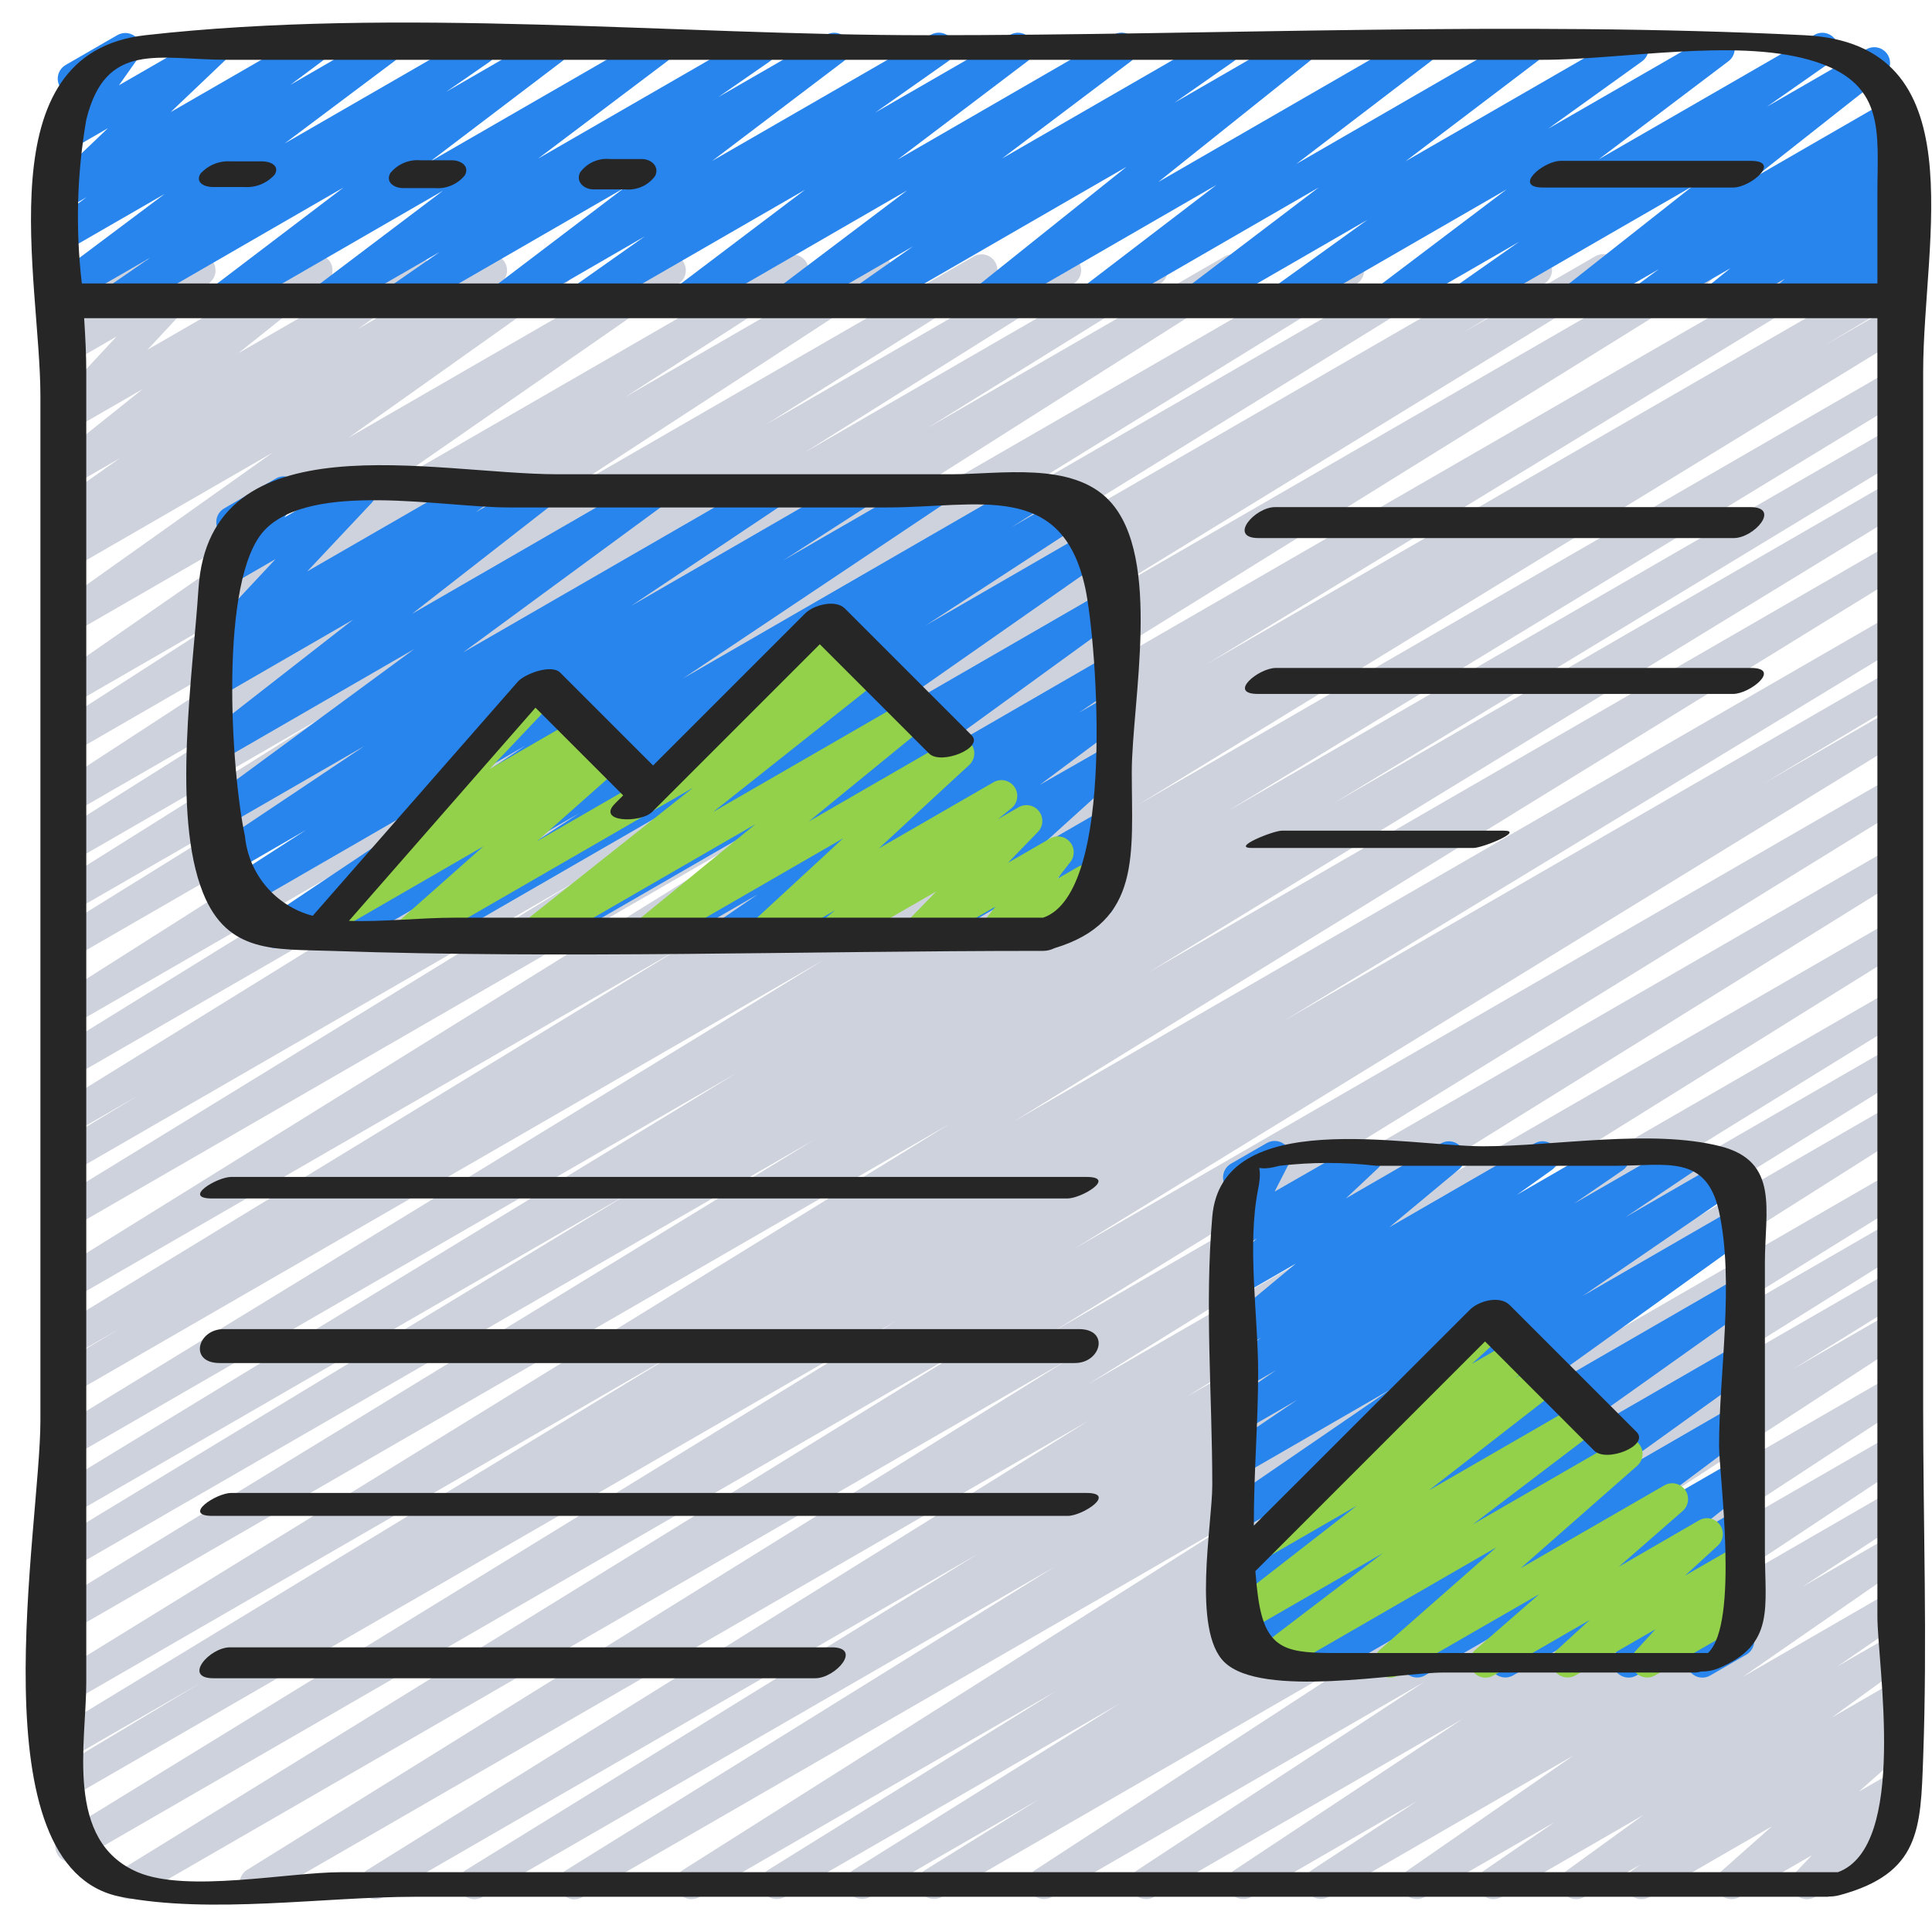 <svg height="512" viewBox="0 0 61 60" width="512" xmlns="http://www.w3.org/2000/svg"><g id="005---Website-Layout" fill="none"><path id="Path" d="m18.142 59.471c-.224 0-.42-.148-.481-.363-.061-.215.027-.444.217-.562l15.422-9.577-18.075 10.431c-.236.133-.535.054-.675-.179-.139-.233-.067-.534.162-.679l16.15-9.971-18.757 10.829c-.236.13-.532.05-.67-.181-.138-.231-.069-.529.156-.676l22.784-14.189-26.067 15.046c-.236.13-.532.05-.67-.181-.138-.231-.069-.529.156-.676l25.867-16.078-29.339 16.935c-.236.128-.53.047-.668-.183-.137-.23-.069-.528.156-.675l26.979-16.65-28.289 16.334c-.237.141-.544.064-.685-.173s-.064-.544.173-.685l26.32-16.167-26.028 15.029c-.154.091-.345.092-.5.004-.155-.088-.252-.252-.254-.431-.001-.179.093-.344.247-.435l4.588-2.748-4.081 2.356c-.238.141-.544.062-.685-.176-.141-.238-.062-.544.176-.685l19.671-11.951-19.162 11.064c-.237.141-.544.064-.685-.173s-.064-.544.173-.685l28.211-17.383-27.699 15.992c-.237.135-.538.055-.678-.179-.139-.235-.065-.537.168-.681l23.945-14.638-23.435 13.53c-.238.141-.544.062-.685-.176-.141-.238-.062-.544.176-.685l18.137-11-17.628 10.18c-.235.123-.526.04-.661-.189-.135-.228-.069-.523.152-.67l21.5-13.1-20.991 12.123c-.236.126-.529.044-.666-.186-.137-.23-.068-.527.156-.673l24.262-14.841-23.752 13.714c-.236.127-.531.044-.667-.187s-.066-.529.16-.674l2.089-1.245-1.582.913c-.236.129-.532.047-.669-.185-.137-.232-.066-.53.16-.675l19.729-12.034-19.22 11.098c-.236.133-.535.054-.675-.179-.139-.233-.067-.534.162-.679l25.244-15.68-24.731 14.278c-.235.119-.522.037-.656-.189s-.071-.518.145-.668l16.444-10.087-15.933 9.199c-.238.141-.544.062-.685-.176-.141-.238-.062-.544.176-.685l2.587-1.561-2.078 1.2c-.235.122-.524.04-.66-.187-.136-.227-.071-.521.148-.67l15.265-9.443-14.753 8.518c-.237.141-.544.064-.685-.173s-.064-.544.173-.685l11.947-7.379-11.435 6.601c-.234.124-.524.043-.661-.183-.137-.227-.074-.521.144-.671l16.779-10.652-16.262 9.389c-.233.114-.514.03-.648-.192s-.075-.51.135-.662l7.357-4.563-6.844 3.948c-.236.136-.538.058-.678-.176-.14-.234-.068-.537.163-.681l8.5-5.333-7.985 4.611c-.236.132-.533.053-.673-.178-.139-.231-.07-.531.157-.678l7.065-4.45-6.549 3.779c-.235.136-.535.061-.677-.171-.142-.231-.073-.534.154-.681l10.176-6.635-9.653 5.574c-.235.138-.538.062-.68-.171-.142-.233-.071-.537.16-.683l5.572-3.586-5.052 2.917c-.232.129-.524.055-.666-.169-.142-.224-.085-.52.131-.674l9.266-6.432-8.731 5.039c-.231.128-.522.055-.664-.167-.143-.222-.088-.517.125-.673l6.876-4.884-6.337 3.659c-.234.133-.53.057-.672-.171s-.078-.528.145-.678l.489-.326c-.235.111-.516.024-.646-.201s-.067-.512.146-.661l2.045-1.443-1.507.871c-.227.132-.517.066-.664-.151-.148-.217-.103-.511.102-.673l2.79-2.229-2.228 1.286c-.214.123-.486.071-.64-.122s-.144-.469.024-.651l2.014-2.168-1.4.807c-.213.121-.482.071-.636-.119-.154-.19-.148-.464.014-.647l.324-.361c-.216-.021-.394-.18-.44-.393-.046-.212.051-.43.24-.538l2.212-1.274c.213-.121.482-.071.636.119.154.19.148.464-.014.647l-.122.134 1.565-.9c.214-.123.486-.071.64.122.154.193.144.469-.024.651l-2.014 2.165 5.094-2.938c.226-.128.513-.062.66.153.147.215.104.506-.098.67l-2.791 2.227 5.289-3.05c.232-.141.535-.071.681.158s.083.533-.142.684l-2.043 1.437 3.954-2.279c.234-.133.53-.057.672.171s.078.528-.145.678l-.472.314 2.015-1.163c.231-.133.527-.061.671.163.144.225.086.523-.132.678l-6.872 4.879 9.911-5.72c.232-.129.524-.055.666.169.142.224.085.52-.131.674l-9.266 6.43 12.603-7.273c.235-.134.533-.057.674.174.141.231.073.531-.153.679l-5.572 3.586 7.689-4.439c.235-.136.535-.061.677.171.142.231.073.534-.154.681l-10.176 6.63 12.967-7.482c.236-.143.544-.067.686.17s.067.544-.17.686l-7.065 4.444 9.193-5.3c.237-.142.544-.066.686.171s.066.544-.171.686l-8.5 5.334 10.719-6.191c.237-.142.544-.065.686.172.142.237.065.544-.172.686l-7.35 4.558 9.381-5.416c.235-.135.535-.057.676.175.141.232.071.534-.158.68l-16.778 10.645 19.928-11.5c.236-.133.535-.054.675.179.139.233.067.534-.162.679l-11.941 7.371 14.263-8.235c.237-.142.544-.064.686.173.142.237.064.544-.173.686l-15.276 9.447 17.85-10.306c.238-.141.545-.062.685.176s.062.545-.176.685l-2.6 1.566 4.206-2.428c.154-.091.344-.094.5-.007.156.087.254.251.256.43s-.091.345-.244.437l-16.421 10.071 18.934-10.931c.236-.133.535-.054.675.179.139.233.067.534-.162.679l-25.257 15.689 28.66-16.547c.237-.135.538-.055.678.179.139.235.065.537-.168.681l-19.716 12.016 21.08-12.17c.238-.14.544-.061.684.178.14.238.061.544-.177.684l-2.08 1.244 2.113-1.22c.237-.135.538-.055.678.179.139.235.065.537-.168.681l-24.279 14.854 23.769-13.725c.238-.141.544-.062.685.176.141.238.062.544-.176.685l-21.483 13.084 20.974-12.11c.238-.141.544-.062.685.176.141.238.062.544-.176.685l-18.136 11 17.627-10.18c.237-.135.538-.055.678.179.139.235.065.537-.168.681l-23.962 14.649 23.452-13.54c.237-.141.544-.064.685.173s.064.544-.173.685l-28.206 17.381 27.695-15.991c.236-.129.532-.047.669.185.137.232.066.53-.16.675l-19.682 11.958 19.173-11.07c.238-.14.544-.061.684.177s.061.544-.177.684l-4.567 2.735 4.06-2.343c.236-.131.534-.05.672.182s.067.532-.161.677l-26.327 16.168 25.816-14.9c.153-.091.344-.094.5-.007s.254.251.256.429-.091.345-.244.436l-26.985 16.652 26.473-15.284c.236-.133.535-.054.675.179.139.233.067.534-.162.679l-25.866 16.077 25.353-14.634c.236-.13.532-.05.67.181.138.231.069.529-.156.676l-22.781 14.191 22.267-12.856c.237-.141.544-.064.685.173s.064.544-.173.685l-16.15 9.97 15.638-9.027c.235-.126.528-.045.665.184.137.229.07.525-.152.673l-15.429 9.583 14.916-8.611c.235-.129.53-.05.669.179.139.229.072.528-.152.676l-17.47 11.063 16.953-9.788c.235-.126.528-.045.665.184.137.229.07.525-.152.673l-9.077 5.639 8.564-4.945c.236-.13.532-.05.67.181.138.231.069.529-.156.676l-8.435 5.273 7.921-4.572c.235-.126.528-.045.665.184.137.229.07.525-.152.673l-3.612 2.242 3.1-1.789c.234-.129.527-.051.667.176.14.227.076.524-.144.675l-11.476 7.475 10.952-6.324c.234-.133.532-.057.673.173.141.229.075.529-.149.678l-9.064 5.944 8.54-4.93c.233-.129.526-.052.667.174.14.226.078.523-.141.675l-7.2 4.771 6.673-3.853c.234-.129.527-.051.667.176.14.227.076.524-.144.675l-3.333 2.182 2.81-1.622c.232-.135.53-.063.674.164.144.227.083.527-.139.68l-5.239 3.629 4.7-2.716c.232-.133.528-.059.671.167s.082.525-.138.678l-2.229 1.529 1.7-.978c.23-.131.522-.06.666.162.144.222.091.518-.122.675l-2.426 1.759 1.882-1.086c.23-.132.524-.061.668.162.144.223.089.52-.125.676l-.413.3c.224-.056.457.048.564.252.107.204.061.455-.112.608l-1.61 1.427 1.028-.592c.215-.123.488-.07.641.125.153.195.141.472-.029.652l-.571.6c.215-.049.437.047.549.237.137.239.056.544-.183.682l-2.821 1.625c-.215.124-.489.072-.643-.123s-.141-.474.03-.654l.52-.545-2.291 1.322c-.222.126-.503.065-.653-.142-.149-.207-.119-.493.071-.664l1.61-1.429-3.872 2.235c-.23.132-.524.061-.668-.162-.144-.223-.089-.52.125-.676l.26-.187-1.777 1.025c-.23.131-.522.06-.666-.162-.144-.222-.091-.518.122-.675l2.426-1.76-4.5 2.6c-.232.128-.523.053-.664-.171s-.084-.519.131-.673l2.222-1.525-4.106 2.366c-.232.129-.524.055-.666-.169-.142-.224-.085-.52.131-.674l5.24-3.63-7.748 4.473c-.233.124-.522.045-.661-.179s-.078-.518.138-.671l3.335-2.184-5.252 3.034c-.233.129-.526.052-.667-.174-.14-.226-.078-.523.141-.675l7.2-4.768-9.738 5.617c-.234.131-.529.054-.669-.174-.141-.228-.077-.526.144-.676l9.072-5.95-11.778 6.8c-.234.129-.527.051-.667-.176-.14-.227-.076-.524.144-.675l11.477-7.479-14.429 8.33c-.235.126-.528.045-.665-.184-.137-.229-.07-.525.152-.673l3.616-2.243-5.371 3.1c-.235.127-.529.047-.667-.182-.138-.229-.071-.526.152-.674l8.423-5.263-10.599 6.119c-.236.13-.532.05-.67-.181-.138-.231-.069-.529.156-.676l9.085-5.643-11.26 6.5c-.235.135-.535.057-.676-.175-.141-.232-.071-.534.158-.68l17.478-11.064-20.65 11.919c-.076.045-.162.07-.25.071z" fill="#ced2dc"/><path id="Path" d="m3.648 9.5c-.219-0-.412-.143-.477-.351-.065-.209.013-.435.193-.56l1.379-.953-2.463 1.421c-.229.132-.521.063-.667-.158-.146-.221-.094-.517.117-.675l3.47-2.601-2.921 1.685c-.229.133-.523.064-.669-.157-.146-.222-.093-.519.12-.677l1-.745-.45.26c-.219.127-.499.07-.651-.133-.152-.203-.128-.487.056-.662l1.723-1.647-1.129.653c-.203.117-.46.076-.618-.097-.158-.173-.175-.433-.04-.624l.7-.994c-.226-0-.424-.153-.482-.371-.058-.218.037-.449.233-.562l1.635-.944c.203-.117.461-.077.62.096.158.174.174.434.038.626l-.609.862 2.762-1.592c.219-.134.505-.08.66.125.155.205.129.495-.06.669l-1.73 1.646 4.23-2.44c.229-.133.523-.064.669.157.146.222.093.519-.12.677l-1 .746 2.733-1.58c.229-.132.521-.063.667.158.146.221.094.517-.117.675l-3.463 2.597 5.947-3.43c.232-.131.526-.057.668.168.142.225.083.522-.134.676l-1.382.956 3.114-1.8c.229-.133.521-.065.668.155.147.22.096.516-.115.676l-4.182 3.176 6.946-4.007c.229-.131.52-.062.665.158.146.22.095.515-.114.674l-4.077 3.075 6.773-3.907c.232-.129.524-.055.666.169.142.224.085.52-.131.674l-1.621 1.123 3.411-1.966c.228-.13.518-.061.664.158.145.219.097.513-.112.673l-4.155 3.15 6.902-3.981c.232-.135.529-.064.674.163.145.226.085.526-.136.679l-2.294 1.614 4.261-2.456c.229-.131.52-.062.665.158.146.22.095.515-.114.674l-4.1 3.105 6.815-3.937c.229-.134.523-.066.67.155.147.221.095.518-.118.677l-4.074 3.073 6.77-3.905c.232-.133.527-.06.671.165.143.226.084.524-.135.678l-1.86 1.3 3.71-2.143c.227-.132.517-.066.664.151.148.217.103.511-.102.673l-4.785 3.823 8.055-4.647c.229-.136.524-.07.672.152s.096.52-.118.679l-4.25 3.246 7.061-4.077c.229-.133.521-.065.668.155.147.22.096.516-.115.676l-4.164 3.16 6.921-3.991c.231-.134.526-.063.671.161.145.224.088.522-.129.678l-2.96 2.125 5.142-2.964c.228-.13.518-.061.664.158.145.219.097.513-.112.673l-4.1 3.1 6.815-3.931c.231-.131.525-.058.668.166.143.224.085.521-.131.676l-2.037 1.425 3.139-1.812c.227-.127.513-.06.659.155s.102.506-.1.67l-4.058 3.2 4.289-2.475c.23-.133.524-.063.669.16.145.222.091.519-.123.676l-.776.57.237-.136c.226-.128.512-.061.659.153.147.214.105.505-.096.669l-.762.615.2-.119c.22-.126.5-.067.651.137.151.205.124.49-.062.663l-.425.393c.205-.04.414.051.523.23s.096.406-.034.57l-.282.365c.201.045.354.209.385.412s-.066.406-.244.509l-1.614.928c-.207.12-.47.077-.627-.103s-.166-.446-.02-.635l.071-.091-1.438.83c-.22.126-.5.067-.651-.137-.151-.205-.124-.49.062-.663l.331-.3-1.918 1.105c-.226.13-.514.065-.662-.15-.148-.215-.105-.507.098-.672l.762-.614-2.489 1.437c-.23.133-.524.063-.669-.16-.145-.222-.091-.519.123-.676l.774-.571-2.436 1.408c-.227.127-.513.06-.659-.155s-.102-.506.1-.67l4.059-3.2-6.979 4.027c-.231.131-.525.058-.668-.166-.143-.224-.085-.521.131-.676l2.039-1.43-3.939 2.274c-.229.131-.52.062-.665-.158-.146-.22-.095-.515.114-.674l4.1-3.1-6.817 3.933c-.231.134-.526.063-.671-.161-.145-.224-.088-.522.129-.678l2.962-2.132-5.149 2.973c-.229.134-.523.066-.67-.155-.147-.221-.095-.518.118-.677l4.164-3.163-6.923 4c-.229.136-.524.07-.672-.152s-.096-.52.118-.679l4.249-3.249-7.062 4.078c-.227.135-.519.07-.668-.148s-.103-.514.105-.676l4.786-3.827-8.059 4.653c-.232.133-.527.06-.671-.165-.143-.226-.084-.524.135-.678l1.858-1.3-3.71 2.142c-.229.134-.523.066-.67-.155-.147-.221-.095-.518.118-.677l4.075-3.077-6.774 3.913c-.229.134-.523.066-.67-.155-.147-.221-.095-.518.118-.677l4.1-3.1-6.819 3.934c-.232.141-.535.071-.681-.158s-.083-.533.142-.684l2.3-1.621-4.261 2.464c-.229.134-.523.066-.67-.155-.147-.221-.095-.518.118-.677l4.152-3.153-6.907 3.987c-.232.135-.53.063-.674-.164s-.083-.527.139-.68l1.622-1.126-3.414 1.971c-.227.124-.511.053-.655-.162-.143-.215-.099-.505.103-.667l4.076-3.08-6.774 3.911c-.229.133-.521.065-.668-.155-.147-.22-.096-.516.115-.676l4.185-3.18-6.948 4.012c-.076.045-.163.068-.252.068z" fill="#2885ee"/><path id="Path" d="m41.74 52.471c-.218.001-.411-.14-.478-.347-.067-.207.008-.434.186-.56l5.092-3.664-7.067 4.08c-.23.127-.52.054-.662-.167s-.089-.515.122-.672l7.122-5.064-6.775 3.915c-.231.134-.526.063-.671-.161s-.088-.522.129-.678l7.768-5.579-7.227 4.172c-.232.133-.528.059-.671-.167s-.082-.525.138-.678l5.138-3.522-4.6 2.658c-.233.135-.532.061-.675-.168-.143-.229-.078-.53.146-.68l2.202-1.489-1.678.969c-.232.133-.528.059-.671-.167s-.082-.525.138-.678l1.543-1.062-1.01.583c-.231.132-.525.06-.668-.164-.144-.224-.087-.521.128-.676l1.093-.778-.553.319c-.225.13-.512.066-.66-.148s-.109-.505.091-.67l2.2-1.83-1.633.943c-.221.132-.506.075-.659-.132-.153-.207-.124-.496.067-.668l1-.939-.4.233c-.192.115-.437.088-.599-.065-.163-.153-.204-.396-.101-.595l.511-1c-.223-.009-.413-.164-.466-.38-.053-.216.043-.442.236-.553l1.129-.651c.192-.111.434-.083.595.07.16.153.201.393.1.59l-.445.871 2.655-1.522c.221-.134.508-.078.661.129s.124.498-.068.671l-1 .939 3.007-1.739c.225-.127.509-.062.656.149.147.212.11.501-.087.668l-2.2 1.83 4.586-2.647c.231-.132.525-.06.668.164.144.224.087.521-.128.676l-1.1.784 2.812-1.624c.232-.128.523-.053.664.171s.084.519-.131.673l-1.54 1.056 3.3-1.9c.233-.129.525-.053.666.173s.081.522-.137.674l-2.209 1.485 3.248-1.875c.232-.131.526-.057.668.168.142.225.083.522-.134.676l-5.135 3.52 4.753-2.743c.231-.134.526-.063.671.161s.088.522-.129.678l-7.762 5.576 7.223-4.17c.231-.132.525-.06.668.164.144.224.087.521-.128.676l-7.129 5.067 6.587-3.8c.231-.134.526-.063.671.161s.088.522-.129.678l-5.09 3.659 4.548-2.628c.229-.129.519-.059.663.16.145.219.095.513-.114.673l-3.432 2.567 2.883-1.664c.226-.127.512-.059.658.155.146.215.103.505-.098.669l-2.127 1.687 1.567-.9c.209-.12.474-.073.63.111.156.184.158.453.005.64l-1.785 2.152 1.15-.663c.197-.113.446-.079.605.083.159.162.189.411.073.607l-.387.649c.13.033.241.118.307.235.138.239.056.544-.182.682l-1.137.657c-.197.116-.447.082-.606-.082-.16-.162-.19-.412-.073-.607l.238-.4-1.889 1.089c-.209.121-.475.075-.632-.11-.156-.185-.158-.455-.004-.641l1.785-2.161-5.047 2.912c-.226.127-.512.059-.658-.155-.146-.215-.103-.505.098-.669l2.126-1.686-4.35 2.51c-.229.129-.519.059-.663-.16-.145-.219-.095-.513.114-.673l3.43-2.56-5.879 3.393c-.075.046-.162.07-.25.071z" fill="#2885ee"/><path id="Path" d="m10.721 29.47c-.222-0-.418-.147-.48-.36-.062-.213.024-.442.212-.562l1.107-.7-2.626 1.516c-.233.135-.532.061-.675-.168-.143-.229-.078-.53.146-.68l8.18-5.472-9.092 5.25c-.235.138-.538.062-.68-.171-.142-.233-.071-.537.16-.683l2.697-1.74-2.39 1.382c-.234.139-.536.065-.68-.166-.144-.231-.076-.535.152-.683l4.759-3.182-4.232 2.443c-.23.133-.524.063-.669-.16-.145-.222-.091-.519.123-.676l6.349-4.667-5.8 3.35c-.227.129-.516.061-.662-.155s-.1-.509.105-.672l4.428-3.453-3.874 2.239c-.23.131-.522.06-.666-.162-.144-.222-.091-.518.122-.675l.435-.316c-.216.06-.445-.031-.561-.222-.116-.191-.091-.436.061-.6l2.03-2.173-1.418.819c-.207.119-.469.075-.626-.105-.157-.18-.165-.445-.019-.634l.586-.759c-.202-.043-.357-.207-.389-.411s.065-.407.244-.511l1.632-.943c.207-.12.47-.077.627.103s.165.447.019.636l-.379.491 2.146-1.238c.215-.123.487-.07.64.123.154.194.142.471-.026.652l-2.037 2.166 5.1-2.941c.23-.131.522-.06.666.162.144.222.091.518-.122.675l-.326.237 1.864-1.074c.227-.129.516-.061.662.155.146.217.1.509-.105.672l-4.427 3.452 7.414-4.28c.23-.133.524-.063.669.16s.091.519-.123.676l-6.351 4.665 9.534-5.5c.234-.146.543-.074.689.16s.074.543-.16.689l-4.757 3.181 6.979-4.03c.236-.144.544-.069.688.167.144.236.069.544-.167.688l-2.694 1.736 4.485-2.59c.234-.139.536-.065.68.166s.076.535-.152.683l-8.18 5.471 10.947-6.32c.235-.129.53-.05.669.179.139.229.072.528-.152.676l-1.111.7 1.972-1.138c.234-.131.53-.054.67.175s.075.527-.148.677l-5.175 3.371 5.366-3.1c.232-.138.532-.066.677.161.145.228.083.53-.14.682l-8.315 5.817 7.894-4.557c.23-.131.522-.06.666.162.144.222.091.518-.122.675l-6.425 4.664 5.882-3.4c.233-.135.531-.062.674.166.143.228.08.528-.142.68l-1.189.813.657-.379c.229-.133.523-.064.669.157.146.222.093.519-.12.677l-2.443 1.823 1.894-1.081c.22-.12.495-.058.642.144.148.202.123.482-.057.656l-2.406 2.177 1.825-1.053c.196-.112.444-.079.603.082.159.161.191.408.077.604l-1.045 1.779.1-.06c.239-.136.543-.053.68.185.137.238.057.542-.18.681l-1.744 1.005c-.197.113-.445.08-.604-.081-.16-.161-.191-.409-.077-.605l1.045-1.78-4.271 2.466c-.22.12-.495.058-.642-.144-.148-.202-.123-.482.057-.656l2.41-2.177-5.164 2.977c-.229.133-.523.064-.669-.157-.146-.222-.093-.519.12-.677l2.442-1.822-4.6 2.656c-.232.133-.528.059-.671-.167s-.082-.525.138-.678l1.191-.815-2.877 1.66c-.231.136-.528.066-.673-.158s-.089-.524.129-.68l6.425-4.662-9.525 5.5c-.231.131-.525.058-.668-.166-.143-.224-.085-.521.131-.676l8.314-5.82-11.543 6.662c-.235.136-.535.061-.677-.171-.142-.231-.073-.534.154-.681l5.179-3.374-7.319 4.226c-.076.045-.162.069-.25.07z" fill="#2885ee"/><path id="Path" d="m22.47 23.058c-.207-0-.392-.127-.466-.32s-.023-.411.13-.55l2.678-2.433c-.023-.198.074-.391.247-.491l.853-.493c.22-.121.496-.06.644.143s.123.484-.058.657l-.242.22.432-.25c.239-.138.545-.056.683.183s.056.545-.183.683l-4.468 2.58c-.076.045-.162.069-.25.07z" fill="#92d149"/><path id="Path" d="m16.887 29.47c-.212-0-.401-.135-.471-.335-.07-.201-.006-.423.16-.556l5.3-4.205-8.71 5.026c-.222.127-.504.065-.653-.142-.149-.207-.118-.494.072-.665l2.676-2.37-4.375 2.529c-.23.131-.522.06-.666-.162-.144-.222-.091-.518.122-.675l2.131-1.549c-.055-.031-.104-.073-.143-.123-.154-.195-.142-.474.029-.654l3.646-3.844c-.052-.216.044-.44.236-.551l.7-.4c.215-.124.489-.072.643.123s.141.474-.03.654l-2.095 2.209 2.841-1.642c.23-.131.522-.06.666.162.144.222.091.518-.122.675l-.194.141.4-.233c.222-.127.504-.065.653.142.149.207.118.494-.072.665l-2.676 2.371 10.3-5.949c.227-.13.515-.063.662.153.147.216.102.509-.102.672l-5.3 4.2 6.2-3.578c.225-.129.512-.064.659.15.147.214.107.505-.093.67l-3.745 3.059 4.478-2.586c.22-.126.5-.067.651.137.151.205.124.49-.062.663l-2.855 2.635 3.618-2.087c.226-.133.517-.068.665.148.149.216.105.51-.1.674l-.422.342.649-.375c.216-.126.492-.073.646.124.154.197.139.478-.036.657l-.945.973 1.327-.766c.207-.121.472-.078.629.104.158.181.164.449.016.637l-.415.531.663-.383c.239-.136.543-.053.68.185.137.238.057.542-.18.681l-2.889 1.668c-.207.119-.469.075-.626-.105-.157-.18-.164-.446-.018-.635l.416-.533-2.2 1.273c-.216.126-.492.073-.646-.124-.154-.197-.139-.478.036-.657l.944-.972-3.042 1.753c-.226.129-.513.064-.661-.15-.148-.214-.106-.506.096-.671l.422-.343-2.016 1.164c-.22.124-.499.065-.649-.139-.15-.204-.124-.488.061-.661l2.854-2.634-5.949 3.434c-.226.131-.514.067-.663-.148-.148-.215-.107-.507.096-.672l3.745-3.059-6.717 3.879c-.076.045-.162.07-.25.07z" fill="#92d149"/><path id="Path" d="m46.906 52.471c-.209 0-.395-.129-.469-.324-.073-.195-.018-.416.14-.553l2.023-1.761-4.457 2.567c-.223.129-.507.068-.657-.141-.15-.209-.117-.497.076-.667l3.681-3.235-7 4.04c-.228.132-.52.064-.666-.155-.146-.219-.097-.514.112-.675l3.973-3.029-4.386 2.531c-.227.127-.513.058-.658-.158-.145-.216-.101-.507.102-.669l4.117-3.2-2.75 1.587c-.23.131-.522.06-.666-.162-.144-.222-.091-.518.122-.675l2.929-2.129c-.039-.03-.072-.065-.1-.105-.151-.206-.122-.492.066-.664l3.384-3.094c-.027-.201.07-.398.245-.5l.867-.5c.22-.123.497-.062.647.141s.124.486-.06.659l-1.05.964 1.413-.816c.23-.131.522-.06.666.162.144.222.091.518-.122.675l-.589.429.832-.481c.227-.129.516-.061.662.155.146.217.1.509-.105.672l-4.117 3.2 4.809-2.776c.228-.132.52-.064.666.155.146.219.097.514-.112.675l-3.974 3.019 4.614-2.663c.222-.127.505-.065.654.143.149.208.117.495-.074.665l-3.681 3.236 4.534-2.614c.223-.13.508-.069.658.141.15.21.116.5-.079.669l-2.018 1.761 2.542-1.471c.22-.124.499-.065.649.139.15.204.124.488-.061.661l-1.038.95 1.4-.807c.214-.123.485-.071.639.121.154.192.145.468-.021.65l-.632.688.137-.079c.237-.124.531-.039.665.193.134.232.061.528-.165.672l-2.967 1.712c-.213.121-.483.07-.637-.122-.154-.191-.146-.466.019-.648l.632-.689-2.529 1.459c-.22.124-.499.065-.649-.139-.15-.204-.124-.488.061-.661l1.038-.951-3.035 1.751c-.075.046-.162.07-.25.071z" fill="#92d149"/><g fill="#262626"><path id="Shape" d="m3.809 59.388c2.861.557 6.4 0 9.3 0h44.6c.014 0 .032-.007.048-.008.111 0.0.222-.015.33-.044 2.546-.689 2.553-2.1 2.634-4.339.134-3.667 0-7.365 0-11.035v-32.716c0-4.2 1.712-10.363-3.744-10.634-9.181-.455-18.5 0-27.69 0-8.057 0-16.688-.9-24.7 0-5.078.571-3.311 7.706-3.311 11.393v32.345c0 3.377-2.076 14.14 2.533 15.038zm54.219-.776h-47.264c-1.653 0-4.866.659-6.415 0-2.321-.986-1.625-4.076-1.625-5.991v-41.375c0-.529-.029-1.1-.067-1.7h56.619v40.984c0 1.533.97 7.27-1.248 8.082zm-55.304-55.331c.615-2.512 2.3-1.893 4.453-1.893h41.528c2.47 0 6.022-.676 8.415 0 2.45.691 2.156 2.259 2.156 4.24v2.822h-56.692c-.203-1.721-.155-3.462.14-5.169z"/><path id="Shape" d="m54.319 35.692c-2.186-.556-5.241 0-7.487 0-2.46 0-8.251-1.281-8.556 2.219-.243 2.779 0 5.687 0 8.477 0 1.25-.644 4.588.38 5.589 1.183 1.158 5.517.331 6.925.331h7.952c.061-.004.121-.014.179-.032.186.003.37-.031.543-.1 1.8-.748 1.469-1.925 1.469-3.688v-9.126c0-1.638.467-3.193-1.405-3.67zm-12.006 16c-1.638 0-2.348-.033-2.589-1.753-.038-.274-.066-.552-.088-.833l7.252-7.252 3.443 3.446c.393.393 1.769-.162 1.338-.592-1.333-1.333-2.667-2.667-4-4-.316-.317-.978-.137-1.259.144l-6.822 6.818c-.005-1.613.136-3.272.136-4.816 0-1.811-.356-4.03 0-5.811.214-1.068-.343-.459.676-.735 1.014-.119 2.038-.119 3.052 0h7.525c1.642 0 2.9-.375 3.3 1.453.487 2.227 0 5.109 0 7.385 0 .917.647 5.61-.351 6.546z"/><path id="Shape" d="m35.032 15.314c-1.176-1.254-3.452-.84-4.995-.84h-12.425c-3.917 0-11-1.8-11.346 3.622-.168 2.617-.852 7.114.146 9.6.77 1.92 2.279 1.766 4.042 1.827 7.436.255 14.921 0 22.362 0h.119c.125-.001.247-.031.359-.086 2.758-.833 2.44-2.973 2.44-5.553 0-2.198.973-6.784-.702-8.57zm-2.095 13.16h-18.519c-1.186 0-2.365.142-3.4.1l5.889-6.73 2.769 2.769-.256.256c-.6.6.812.624 1.17.266l5.294-5.294 3.45 3.45c.373.373 1.747-.173 1.342-.578l-4-4c-.3-.3-.991-.109-1.256.156l-4.8 4.8c-.978-.977-1.955-1.954-2.932-2.932-.279-.279-1.124.04-1.342.289l-6.473 7.389c-1.169-.307-2.023-1.311-2.139-2.515-.439-2.044-.835-8.146.627-9.669 1.488-1.551 5.622-.709 7.7-.709h11.939c2.906 0 5.543-.864 6.271 2.57.356 1.708.979 9.589-1.334 10.382z"/><path id="Path" d="m6.717 5.405h1c.363.025.716-.121.957-.393.167-.286-.143-.417-.391-.417h-1c-.363-.025-.716.121-.957.393-.167.286.144.417.391.417z"/><path id="Path" d="m12.726 5.439h1c.366.032.723-.121.953-.407.157-.292-.135-.471-.405-.471h-1c-.366-.032-.723.121-.953.407-.157.292.135.471.405.471z"/><path id="Path" d="m18.736 5.479h1c.369.038.731-.123.949-.424.146-.3-.127-.534-.421-.534h-1c-.369-.038-.731.123-.949.424-.146.297.127.534.421.534z"/><path id="Path" d="m54.721 5.421c.557 0 1.533-.842.558-.842h-6c-.557 0-1.533.842-.558.842z"/><path id="Path" d="m39.739 16.489h15c.646 0 1.5-.978.522-.978h-15c-.646 0-1.498.978-.522.978z"/><path id="Path" d="m55.282 20.59h-15c-.543 0-1.539.82-.564.82h15c.543 0 1.539-.82.564-.82z"/><path id="Path" d="m40.476 25.727c-.283 0-1.627.546-.952.546h7c.283 0 1.627-.546.952-.546z"/><path id="Path" d="m33.7 37.34c.454 0 1.566-.68.6-.68h-27c-.454 0-1.566.68-.6.68z"/><path id="Path" d="m34.063 41.464h-27c-.832 0-1.109 1.072-.126 1.072h27c.832 0 1.109-1.072.126-1.072z"/><path id="Path" d="m7.3 46.638c-.482 0-1.558.724-.59.724h27c.482 0 1.558-.724.59-.724z"/><path id="Path" d="m26.261 51.512h-19c-.644 0-1.5.976-.522.976h19c.644 0 1.498-.976.522-.976z"/></g></g></svg>